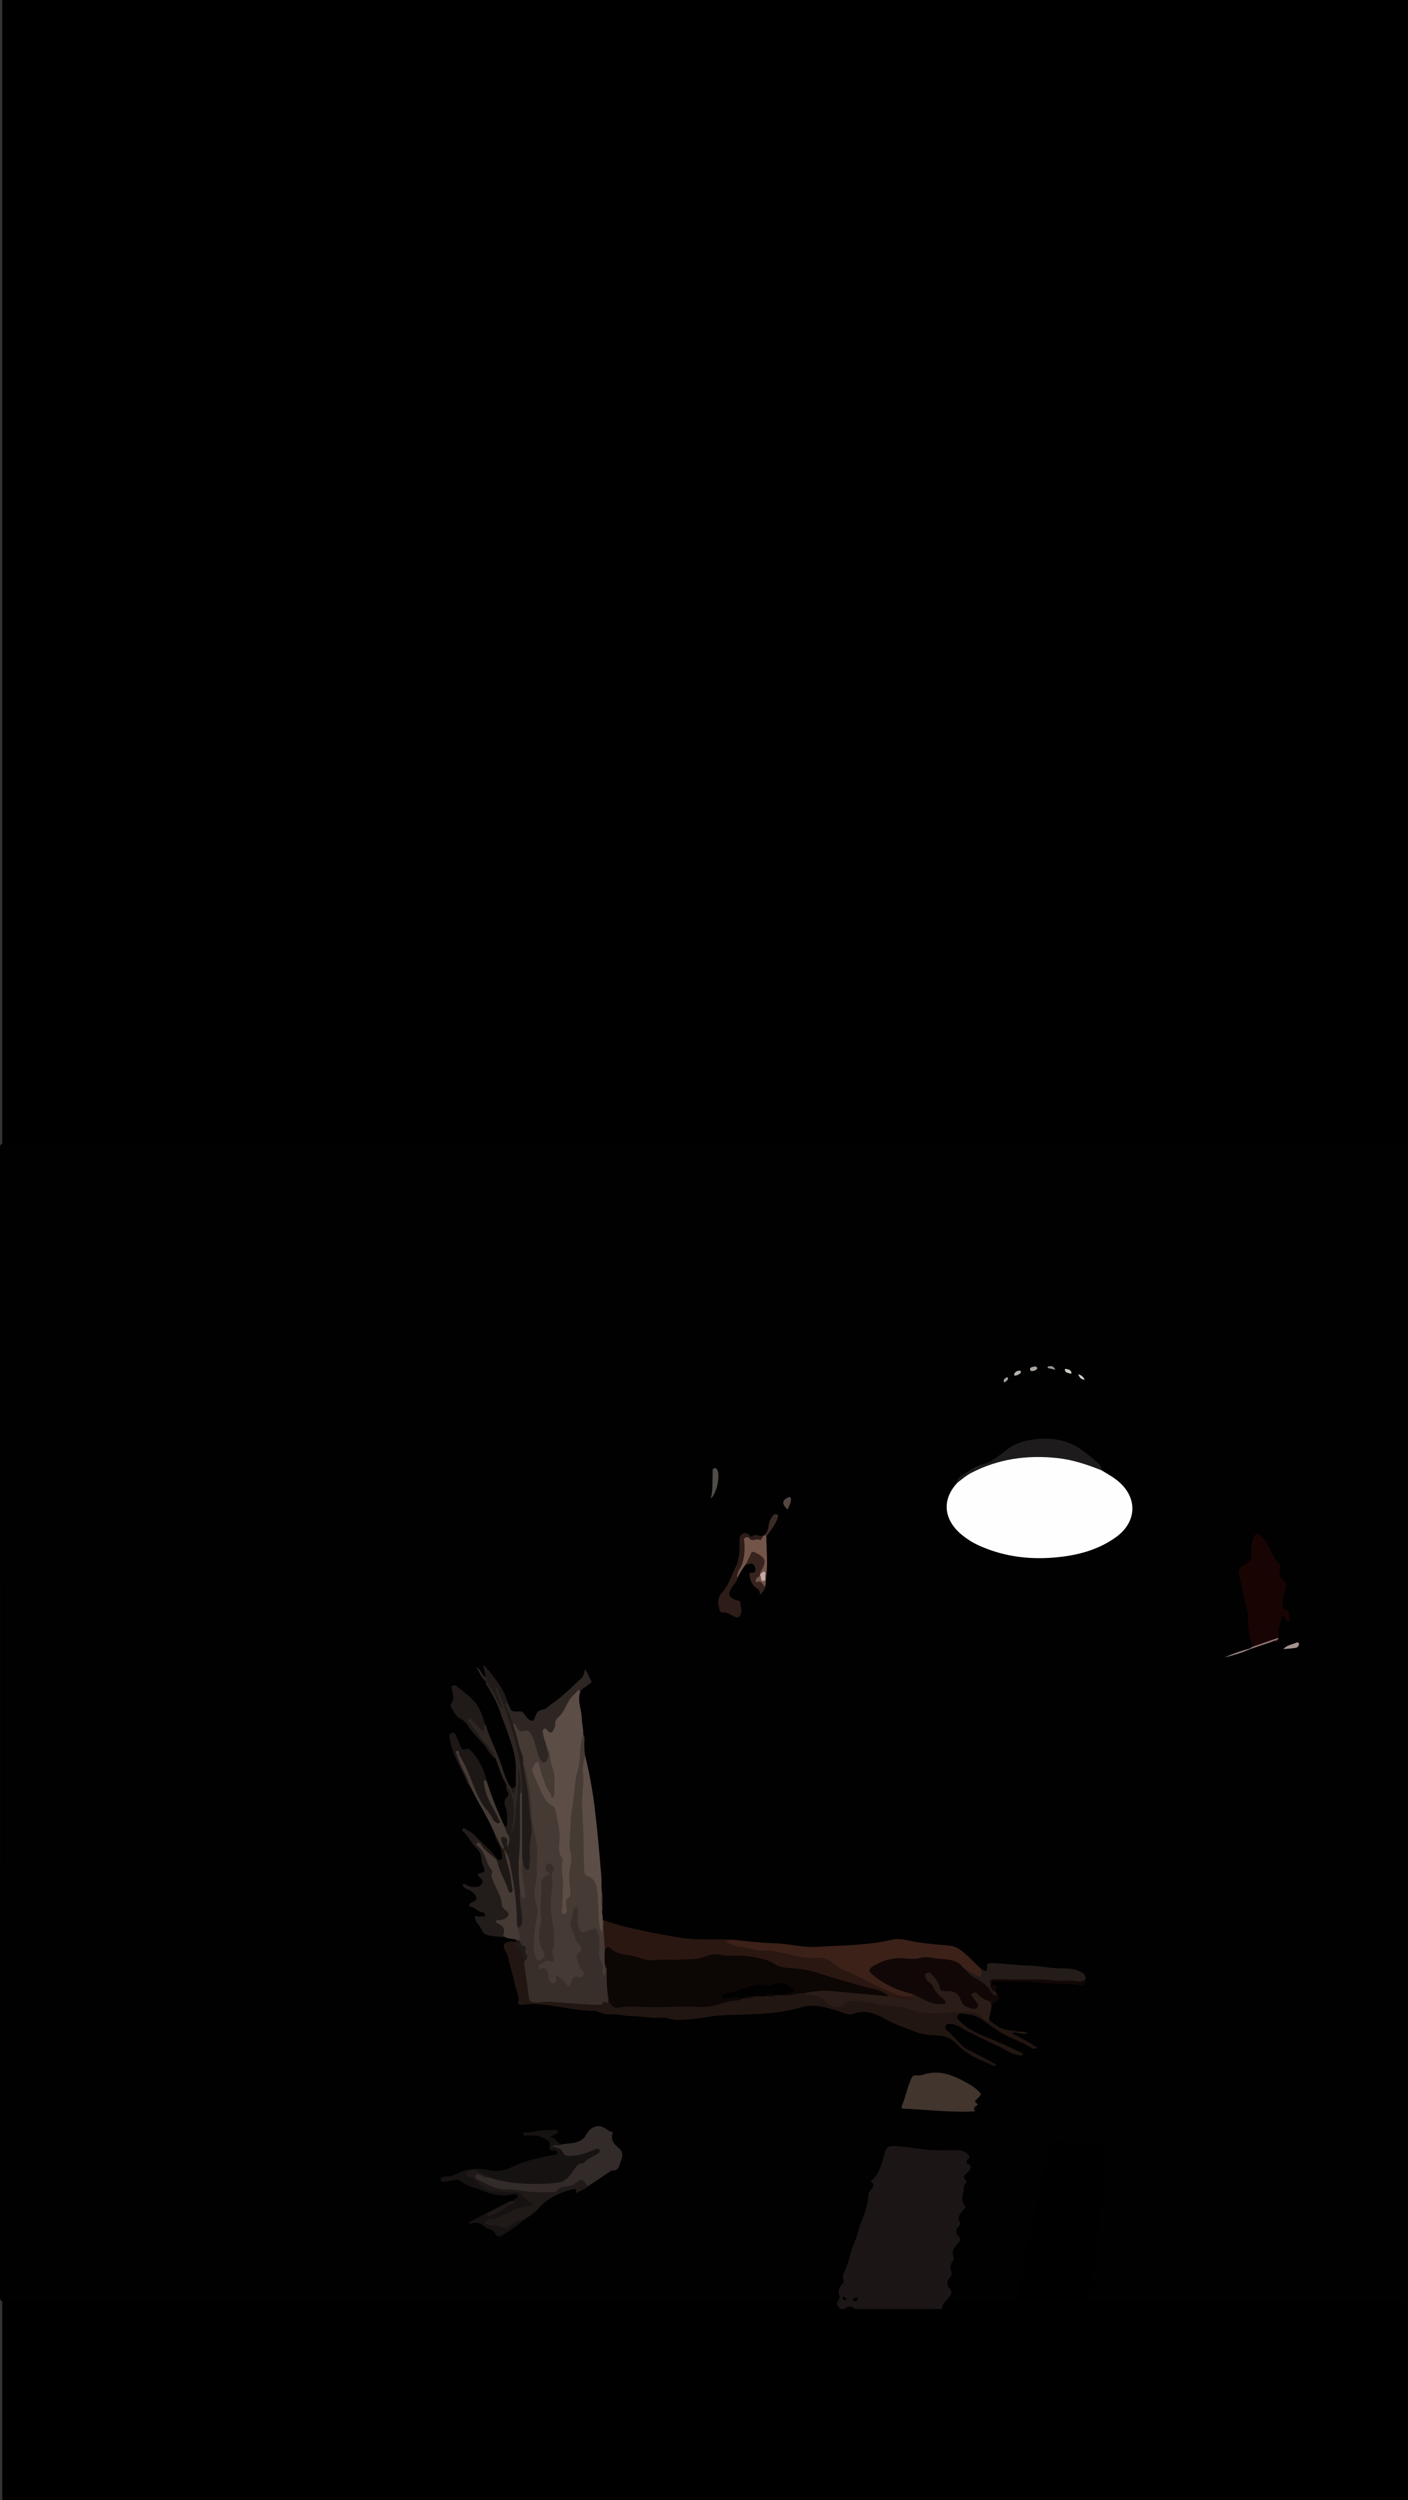 <svg xmlns="http://www.w3.org/2000/svg" viewBox="0 0 1244 2208"><rect x="0" y="0" width="1244" height="2208" fill="#333333" stroke="none"/><defs><style>.cls-1{fill:#010101;}.cls-2{fill:#1b1615;}.cls-3{fill:#fefefe;}.cls-4{fill:#453a34;}.cls-5{fill:#221612;}.cls-6{fill:#2a1711;}.cls-7{fill:#3c2119;}.cls-8{fill:#5d4d47;}.cls-9{fill:#110706;}.cls-10{fill:#190404;}.cls-11{fill:#161211;}.cls-12{fill:#332b29;}.cls-13{fill:#41352e;}.cls-14{fill:#2a1d17;}.cls-15{fill:#221c1a;}.cls-16{fill:#1d1b1c;}.cls-17{fill:#2e2622;}.cls-18{fill:#231c19;}.cls-19{fill:#1f1918;}.cls-20{fill:#201a18;}.cls-21{fill:#1d1716;}.cls-22{fill:#2d1c18;}.cls-23{fill:#735449;}.cls-24{fill:#37231e;}.cls-25{fill:#1e1815;}.cls-26{fill:#504d49;}.cls-27{fill:#3b2b27;}.cls-28{fill:#544741;}.cls-29{fill:#a6928f;}.cls-30{fill:#8c7270;}.cls-31{fill:#947c7b;}.cls-32{fill:#aba59d;}.cls-33{fill:#b8b4ad;}.cls-34{fill:#d0ccc2;}.cls-35{fill:#9d9390;}.cls-36{fill:#d4d2cc;}.cls-37{fill:#a69f9b;}.cls-38{fill:#0c0604;}.cls-39{fill:#392f2a;}.cls-40{fill:#c5aba3;}</style></defs><g id="Layer_2" data-name="Layer 2"><rect x="2" width="1242" height="2208"/></g><g id="Layer_1" data-name="Layer 1"><path class="cls-1" d="M898.53,2032.23q-448.77,0-897.53.08c-2.43,0-3-.79-3-4.34q.06-506.68,0-1013.38c0-3.54.54-4.34,3-4.34q618.53.13,1237.06,0c2.42,0,3,.79,3,4.34q-.09,506.7,0,1013.38c0,3.54-.54,4.34-3,4.34q-139-.15-278-.08c-1-1.9-.31-3.6.37-5.2a39.09,39.09,0,0,1,2.72-5.28,7.35,7.35,0,0,0,.36-8,9.77,9.77,0,0,1,0-8.83,13.16,13.16,0,0,0,1-7.58,11.25,11.25,0,0,1,.41-5.54,17.54,17.54,0,0,0,.87-8.21c-.36-3.39.92-6.11,2.3-8.51,1.47-2.59,2.16-5,.51-8-.47-.85-1-2.24-.65-3,2.45-5.92.08-13.83,3.81-19.19a4.83,4.83,0,0,0,.18-5.79,6.56,6.56,0,0,1-.79-5.28c.74-2.55.59-5.16.82-7.75.32-3.6,1.66-7,.72-10.82a2.39,2.39,0,0,1,.54-1.66c2.26-3.14,3.92-6.38,1.29-10.79-.24-.41,0-1.21,0-1.83.58-5-.54-7.1-4.08-7.36a78.81,78.81,0,0,0-9.72,0c-8.55.4-16.94-2-25.39-3.32-.53-.09-1.06-.28-1.6-.36-5.91-.89-6.47-.22-8.15,8.07-1.42,7.07-2.77,14.25-6.26,20-.14.22-.4.53-.37.74.83,5.27-2.12,9-2.59,13.63-1.47,14.63-5.67,28-8.78,41.82-1.3,5.83-2.75,11.6-3.77,17.57a36.71,36.71,0,0,1-1.29,5.82c-2.07,5.94-.89,13.34-4,18.84C899.38,2021.58,896.93,2026.88,898.53,2032.23Z" transform="translate(2)"/><path class="cls-2" d="M740.38,2039.23c-2.66-2.77-4-5.68-1-9,1-1,.25-2.18,0-3.14-1.09-3.88.06-7.08,2.72-9.87,1-1.07,1.89-2,1.22-3.68-1.39-3.56.41-6.43,1.77-9.68,2.35-5.6,3.62-11.65,5.54-17.44,1.81-5.48,4.44-10.81,5.83-16.26,2.61-10.22,8.32-19.59,8.52-30.43a9.26,9.26,0,0,1,2-5.17c1.57-2.3,4.42-4.54.94-7.57-.61-.52-.35-1,.25-1.48,7.75-6.5,9.08-16.08,11.75-25,1.2-3.94,2.84-5.31,6.84-5.23,9.9.2,19.61,2.12,29.4,3.15,9.61,1,19.17.32,28.74.69a11.25,11.25,0,0,1,7.26,2.59c2.52,2,3.46,3.27.76,5.68a2.08,2.08,0,0,0-.48,2.91,2.12,2.12,0,0,0,.85.69c4.32,2.45,2,4.81,0,7.17s-6,4-1.79,7.77c.81.73,0,1.89-.56,2.55-2.12,2.25-1.19,5.11-1.75,7.42-1.19,4.83-2.29,8.67,1.72,12.59.75.74-.88,2.13-1.67,3.1-2.58,3.23-6.15,6.13-3.1,11.07.8,1.28-.25,2.69-1.31,3.78-2.7,2.72-2.84,5.51-.06,8.24,2.36,2.35,1.62,4.24-.37,6.47-3,3.4-6.15,6.92-3.88,12.17a3.76,3.76,0,0,1-.46,3.13,9.45,9.45,0,0,0-1.47,9.75c.83,2.2-.51,4-1.74,5.59-2.37,3.15-2.84,6.12.18,9.26,2.61,2.73,1.43,5.23-.68,7.9-2.47,3.11-6.09,5.68-6.1,10.26H753.68a10.79,10.79,0,0,0-9.47,0Z" transform="translate(2)"/><path class="cls-1" d="M744.16,2039.23q4.74-4.44,9.47,0Z" transform="translate(2)"/><path class="cls-3" d="M971.17,1298.46c4.93,3,10,5.74,14.51,9.46,17.79,14.68,16.91,36.34-1.89,49.75-13.54,9.66-28.84,14.54-45,16.8-26.24,3.66-51.82,1.36-76.21-9.72a69,69,0,0,1-15.14-9.59c-12.72-10.46-19.72-27.88-3.9-45.34,3.17-5.94,9-8.79,14.57-11.46a130.25,130.25,0,0,1,51.73-12.78,136.58,136.58,0,0,1,53.15,8.52C965.89,1295.16,969.1,1295.76,971.17,1298.46Z" transform="translate(2)"/><path class="cls-4" d="M530.38,1695.61a4,4,0,0,1,.78.19,6.93,6.93,0,0,1,1.46,4.41c-.28,7.24,1.52,14.4.94,21.66.18,5-.31,10,.74,14.88a24.66,24.66,0,0,1-.13,6.13c-.2,1.08-.55,2.24-1.89,2.33s-1.9-.94-2.42-1.94a1.88,1.88,0,0,1-.32-.89c.35-8.63-5.47-16.52-3-25.42.42-1.51-.07-3.14-.27-4.74-1-7.42-2.11-8.12-8.94-5.38-4.5,1.82-7.69.08-9.22-4.95-1.46-4.73-.36-9.72-1.12-14.68a21.81,21.81,0,0,0-1.2,18.57,47.89,47.89,0,0,0,6.08,12.13c1.16,1.58,1.85,3.79.32,5.26-4.4,4.35-2.28,8.63-.34,13a26.91,26.91,0,0,0,1.26,2.52c3.08,5.45,1.9,7.87-4.53,8.6-2.91.34-3.84,2.27-4.89,4.45-1.83,3.79-3.29,4-6.31,1-.79-.77-1.39-1.74-2.21-2.47-1.77-1.55-3.26-4.28-5.29.2-1.34,3-5.82,2-7.48-1.37-.76-1.58-.79-3.37-1.24-5-.64-2.44-1.55-4.52-4.67-4.3a3,3,0,0,1-3.34-2.55s0-.08,0-.12a3.34,3.34,0,0,1,2.27-4.14h0c2.66-.81,4.73-3.22,7.93-2.61,1.89.38,2.73-.82,2.26-2.5-1.12-4,.46-7.77.64-11.64a91.49,91.49,0,0,0-1.58-21.15,70.87,70.87,0,0,1-.84-18.34c.5-6.73,1.57-13.43.87-20.22-.18-1.79.86-3.35,1.1-5a3.23,3.23,0,0,0-1.43-3.29,1.22,1.22,0,0,0-1.7.1,2.37,2.37,0,0,0,.06,3.36l.07.06c2.44,2.73,1.89,4.63-1.3,6.23-2.83,1.43-3.92,4.07-3.72,7.1.56,8.65-1.68,17.23-.19,25.93.66,3.84-.14,7.75-1.11,11.66a28.09,28.09,0,0,0,1.82,18c.67,1.6,1.78,3,1.73,4.84-.1,3.08-1.17,5.68-4.37,6.55s-4.59-1.59-5.6-4c-2.6-6.2-1.89-12.7-1.26-19.13.62-6,1.33-11.89,2.24-17.82a21.39,21.39,0,0,0-.95-11.18c-1.36-3.49-1.12-7-.69-10.68,1.67-14.55,4.09-29.34.82-43.73-3.52-15.44-3-31.23-6-46.68-1.31-6.75-2.06-13.57-4.49-20.06-1.89-11.65-6-22.71-9-34.07.1-1.42.12-3,1.84-3.41,1.51-.31,2.07,1.13,2.71,2.19,1.57,2.6,3.6,4.45,6.87,3.88,3.63-.63,5.56,1.24,6.94,4.24a93.8,93.8,0,0,1,4.81,14.2,26.76,26.76,0,0,0,2.25,6.18c.62,1.09,1.3,2.41,2.74,2.18,1.68-.25,1.9-1.89,2.21-3.25.38-1.76-.38-3.4-.63-5.09-.21-1.38-.52-2.84,1.13-3.7,2.74,1.5,3,4.36,3.45,6.9,1.6,9.09,4.9,17.86,4.73,27.31-.06,3,0,6-.86,8.85-.43,1.4-1.12,2.72-2.79,2.83s-1.89-1.36-2.57-2.39c-4.65-7.25-7.2-15.35-9.73-23.47-.34-1.11,0-3.48-2.12-2.84a3,3,0,0,0-1.53,3.91.31.31,0,0,0,.06.13c2.09,4.91,2.41,10.49,5.76,14.91,1.64,2.16,2.5,4.73,3.51,7.2.8,1.89,1.63,4,3.45,5,7.43,3.78,8.15,11.09,9.4,18,1.39,7.75,2.35,15.57.95,23.45a3.05,3.05,0,0,0,0,1.41c5,16.9,3.54,34.07,2.56,51.29a3.75,3.75,0,0,0,.64,2.62c1.07-1.32.72-2.7.57-4-.33-3.1.06-6,2.09-8.52a7.26,7.26,0,0,0,1.25-5.83,70,70,0,0,1,.59-23.23,14.71,14.71,0,0,0,.42-5.16c-2.9-18.13-.21-36,2.22-53.94,1.29-9.46,1.71-19.13,5-28.31,1.16-3.26.7-6.91.41-10.33-.5-6,2.16-10.89,4.38-16,1.54,2.42.75,5.12.77,7.68a65,65,0,0,0,.9,11.49c-.73,13-.49,26-1.31,39-.57,9,1.43,18,1.16,26.89-.3,10.56,1.23,21,.68,31.59-.19,3.57.68,6.19,4.16,8.16,6.62,3.79,7.47,10.84,7.87,17.32.52,8.63.79,17.29,1.37,25.45C529.08,1698.4,528.93,1696.73,530.38,1695.61Z" transform="translate(2)"/><path class="cls-5" d="M895.58,1795.07c-1,.21-2.19-.38-3.24.78,7.27,4.22,15.15,7.38,22.22,12.75-2.22,1-3.66.89-4.89.12-8.52-5.32-18.2-8.45-26.93-13.48-6.51-3.79-12.3-8.46-18.45-12.56-4.77-3.17-10.88-3.65-16.6-4.42a3.93,3.93,0,0,0-3.86,2.32c-.72,1.64.61,2.59,1.57,3.62,7,7.57,16.23,11.8,25.55,15.4,9.92,3.79,19.32,8.74,29,12.93.8.35,2,.64,1.72,1.89s-1.36.82-2.32.76c-7.38-.54-13-5.35-19.41-8.13-9.57-4.16-18.71-9.33-28.23-13.64-3.16-1.43-5.57-4.11-9-4.85-1-.19-1.78-1-2.66-.88-2.24,0-5.29-1.3-6.45,1.34s1.16,4.47,3.2,6.11c5.84,4.74,9.59,11.67,16.6,15.15,6.31,3.12,12.54,6.4,18.77,9.68,2,1.07,3.93,2.34,6.07,3.64-1.7,1.33-2.84.71-4,.18-8.6-4.15-17.74-7.39-25.24-13.43-3.61-2.89-6.46-6.69-10.49-9.25-5.5-3.5-11.75-3.48-17.73-3.86a47.15,47.15,0,0,1-14.65-3.08c-8.95-3.57-18-6.45-26.64-11.36-7.72-4.41-17.21-8.22-27.45-4.27-4.48,1.73-9.46-1.34-14-2.67-10.41-3-20.46-6.41-31.84-3.15-16.15,4.62-32.9,6-49.73,6.42-11.12.28-22.4.23-33.28,2.15a186.08,186.08,0,0,1-26.54,2.61c-4.85.15-9.19-2.41-13.94-2-9.26.88-18.35-1.45-27.44-1.42-6.47,0-12.55-2.33-19-1.53-5.07.64-9.31-3-14.55-3.09-16.95-.43-33.48-5-50.38-6-4.1-.22-8.41.6-12.64.65-2.36,0-3.37-.43-2.71-3.31,1-4.45-1.66-8.44-2.59-12.66-1.63-7.46-3.67-14.84-5.58-22.24-.74-2.88-1.31-5.81-2.84-8.43-3.69-6.15-2.13-8.74,5.23-9.32,1-.08,4,2.17,3.35-1.69,1.19-1.06,2.21-.43,3.22.32a3.25,3.25,0,0,1,1.09,2.5c-2.27,1.73-3.29,3.17-.44,5.67,3.25,2.9,3.89,7.34,4.94,11.43,1.4,9.52,2.4,19.07,3.85,28.58.71,4.73,2,5.88,6.84,5.77,3.91-.1,7.78-.53,11.74-.44,12.78.29,25.43,2.1,38.19,2.49,3.78.12,6.62-1.74,9.79-2.88,1.74-.62.64-3.34,2.17-4.47,2.23.22,2,2.09,2.3,3.53,1,4.28,2.84,6.12,7.1,5.84,17.74-1.2,35.54.87,53.23-.48,9.89-.76,19.87,1.77,29.56-1,8.51-2.34,17.11-4,25.76-5.54a7.21,7.21,0,0,1,1.52-.46,42.68,42.68,0,0,0,10.62-1.89,44.67,44.67,0,0,1,8.57-.37A21.2,21.2,0,0,0,684,1761a32.49,32.49,0,0,1,6.31-.4c4.27.53,8.33-.68,12.47-1.33a12.7,12.7,0,0,1,5.1-.1c1.67.42,3.14,1.51,5,1.4,6.8-.4,12,2.69,16.87,7.09,5.12,4.64,8.39,4.92,13.92.84,5.67-4.23,11.83-2.84,17.73-1.9q17,2.76,34.07,5.08c6.62.94,13,3.18,19.75,4.11,8.11,1.12,15.9.08,23.89-.37,10.06-.56,20.82-2.16,29.14,6.37a8.76,8.76,0,0,0,3.79,1.89c5.43,5.42,11.73,9.08,19.58,9.47a8.8,8.8,0,0,1,4.06.94c.3.2.41.39.3.59S895.64,1795.07,895.58,1795.07Z" transform="translate(2)"/><path class="cls-6" d="M532.25,1722.28c.1-8.84-1.58-17.62-1.09-26.49,21.41,7.24,43.53,11.29,65.75,15.14,15.28,2.67,30.63,1.44,46,1.89-.48,2.14,1,2.68,2.57,3.23a81.06,81.06,0,0,0,22.51,4.73,152.19,152.19,0,0,1,35.24,6c4.63,1.4,9.41.94,14.08.7,8.26-.49,15,2.61,21.18,7.62a24.53,24.53,0,0,0,6.84,4.14c9.9,3.73,19.14,8.82,28.6,13.5,9,4.46,18.19,8.51,28.39,9.46,1.72,1.1,5.08,1.13,4.42,3.91-.61,2.51-3.69,2.16-5.68,1.77-6.24-1.2-12.8-1-18.64-4-6.13-4.92-13.77-6-21-8-8.22-2.23-16.39-4.56-24.5-7.08-15.2-4.73-30.29-9.61-46.43-10.17a11.06,11.06,0,0,1-5.89-1.47c-10.71-7.12-22.91-8.74-35.25-8.75-8,0-16-1.89-24-.24a11.46,11.46,0,0,0-2.84.46c-8.89,4.28-18.48,2.9-27.82,3.37-6.92.35-13.88-.45-20.77.75a2.81,2.81,0,0,1-1.41,0c-11.17-3.72-23.38-3.85-33.9-9.67C536.38,1722,534.4,1722.28,532.25,1722.28Z" transform="translate(2)"/><path class="cls-7" d="M801.89,1763c-7.5,1.41-13.88-2.54-20.17-5.16-13.05-5.43-25.25-12.82-38.45-18.08-5.54-2.2-9.25-7.57-15.15-9.46-1.62-.52-3.09-1.62-4.92-1.4-13.25,1.61-25.77-2.42-38.43-5.2a37.05,37.05,0,0,0-9.26-1.09c-8.52.43-16.44-2.44-24.68-3.35-3.78-.42-7.35-2.55-11-3.9.1-2.07,2.49-1.16,3.06-2.51,13.25,1.19,26.5,3,39.75,3.38,12.59.35,24.88,3.91,37.47,3.12,21.87-1.37,43.89-1.15,65.44-6.23,7.35-1.73,14.69.62,21.89,1.9,9.59,1.66,19.29,2.28,28.92,3.18,6.18.57,10.24,3.64,14.32,7.2,5.06,4.41,9.74,9.25,14.59,13.91,1.38,2.22,1.74,4.52-.32,6.41-1.9,1.74-3.79.2-5.63-.56-3.07-1.26-5.68-3.27-8.61-4.8-7.23-7.66-16.88-8.76-26.55-9.67a63.55,63.55,0,0,0-12.18-.12c-6.3.61-12.53.15-18.8,0-7.74-.18-14.85,2.52-21.55,6-4.33,2.27-4.4,4.44-.64,7.51,7.9,6.43,17,10.74,26.61,13.82,2.66.84,5.6,1,7.49,3.52C805,1763.92,803.54,1763.7,801.89,1763Z" transform="translate(2)"/><path class="cls-8" d="M513.37,1531.9c-4.18,10.47-1.9,21.92-5.19,32.68-2.31,7.52-2.42,15.72-3.45,23.66-1,7.12-2.37,14.2-2.52,21.39-.2,9.29-2.29,18.65.26,28a16.92,16.92,0,0,1-.07,7.94,62.18,62.18,0,0,0-.68,23.27c.43,2.67.94,5.67-2.14,7.63-1.18.76-1.5,2.34-1.49,3.84a27.88,27.88,0,0,0,.57,4.64c.41,2.16,0,5.32-2.18,5.48-2.33.19-2.45-2.91-2.11-4.86,1.09-6.4.43-12.88,1-19.27.69-7.84-2.29-15.6-.2-23.41a1.74,1.74,0,0,0-.22-1.37c-4.33-5.36-2.73-11.55-2.54-17.57.26-9-2.27-17.52-3.88-26.2-.35-1.9-2-2.75-3.49-3.6-3.72-2.08-5.68-5.37-7.57-9.16-3.49-6.81-6.21-13.89-9.16-20.9-.8-1.89,2.45-7.88,4.36-7.86,1.17,0,1.56,1,1.7,1.89.94,6.38,3.69,12.2,5.49,18.3,1.13,3.88,4.94,6.16,5.32,10.41.12,1.29,1.64.73,2-.17a9.34,9.34,0,0,0,.69-3.66c-.1-7.86,1.1-15.82-2.27-23.44-1.11-2.5-1.26-5.46-1.63-8.23a20.7,20.7,0,0,0-2.91-8.81c-3.64-3.94-4.39-8.9-4.42-13.9,0-2.69,2.53-3.64,5.21-1.78,3.2,2.22,4.69.44,4.9-2.12.44-5.12,3.79-8.38,6.34-12.31,3-4.53,5.57-9.38,8.51-14a18,18,0,0,1,6-5.88c1.63-1,3.48-1.3,3,1.78-2.58,7.57,1,14.82,1.35,22.24C512.12,1521.66,513.42,1526.71,513.37,1531.9Z" transform="translate(2)"/><path class="cls-9" d="M804.65,1761.08c-13.09-3.07-25.18-8.29-35.57-17-3.78-3.15-4-5,.17-7.57,7.89-4.88,16.39-7.57,26-7.14,5.17.27,10.49,1.21,15.77-.27,3.73-1,8-.53,11.45.1,9.16,1.69,19.88-.4,26.67,8.64a7.63,7.63,0,0,0,1.89,1.36c4.74,5,11.36,7.19,16.59,11.56,2.77,2.34,5.67,4.47,7.3,7.86.95,1.9,2.93,2.27,4.48,3.28,2.3,2.08,2.17,3.71-.7,5.2a46.39,46.39,0,0,0-4.91,3.43c-5.08-2.84-10-6.08-15.59-9.69.28,3.63,2.2,5.15,3.54,7,1.2,1.64,1.89,3.31.68,5.2a4.82,4.82,0,0,1-4.9,2.15c-5.61-.64-9.86-3.38-12.08-8.59-1.76-4.16-4.11-6.62-9.06-6.48-5.29.17-9.34-1.79-10.61-7.77-.62-2.92-3-5.14-5.14-7.22-.95-.87-2-1.89-3.22-.63-.95.94-.34,2.31.45,3,5.32,4.54,7.44,11.64,12.89,16.08a12.25,12.25,0,0,1,2.58,2.75c.78,1.2,1.63,2.53.77,3.93s-2.24.68-3.45.8c-9.22,1-16.61-3.78-24.28-7.71C805.54,1762.83,805.3,1761.78,804.65,1761.08Z" transform="translate(2)"/><path class="cls-10" d="M1104.63,1454.3c-2.33-8.13-4.09-16.25-3.92-24.87.14-7.2-2.84-14.07-4.1-21.14-1.07-5.85-2.63-11.59-3.85-17.41-.94-4.4,1.49-7.4,5.06-9.05,4.55-2.1,6.23-5.29,5.92-10.1-.33-5.2-.1-10.37,2.54-15.15,1.57-2.83,2.57-2.7,5.23-.49,4.92,4.13,7.14,9.89,10.08,15.06,1.74,3.06,2.69,6.25,5.62,8.74a6.48,6.48,0,0,1,1.66,7c-1.51,3.62.25,6.2,2.53,8.38,3.16,3,3.67,6,1.76,10a25.94,25.94,0,0,0-2,11.93c0,1.62.36,3.42,2,3.92,4,1.17,3.62,4.73,4.45,7.57.33,1.14.4,2.79-1.1,3.24s-2.21-.59-2.69-2c-.39-1.09-.6-2.83-2.26-2.47-1.46.32-1.11,2-1.49,3.15-1.81,5.48-3.25,10.77-2.12,16.83.71,3.79-2.53,3.93-5.39,2.16-.25-.76.12-1.13.81-1.29-.33-.2-.57.09-.83.19-4.8,1.89-9.54,3.79-14.48,5.29C1107,1454.21,1105.91,1455.16,1104.63,1454.3Z" transform="translate(2)"/><path class="cls-11" d="M451.74,1943.63c.45-2.1,5-2.11,3.2-4.82-1.34-2-4.28-.55-6.63-.22-9.46,1.37-18.38-1.41-26.93-5-5.5-2.33-11.56-3.12-16.47-7.35-2.69-2.32-7.23-.51-10.91,0-2.4.3-6.12,1.76-6.62-1s3.61-3.26,5.87-3.21c5,.11,8.89-2.93,13.25-4.43a38.08,38.08,0,0,1,22.16-1.23,29.65,29.65,0,0,0,20.22-1.89c12.31-6.1,25.33-9,38.61-11.44,1.37-.25,3.1,0,2.92-2.11s-2-1.71-3.28-1.7c-3.29,0-4.2-.94-3.55-4.61.87-4.94-4.17-5.57-7.22-7.1-4-2-8.51-1.64-13-1.59-1.27,0-3.33.51-3.24-1.55.07-1.55,1.9-1.19,3.16-1.24,7.81-.38,15.48-2.65,23.38-1.9,1.46.15,3.7-.94,4.19,1s-2,2-3.17,2.84c-.77.52-1.61,1-3.91,2.28,5.76.36,6.53,6.3,11.51,6.26-.95,3.21-3.43,1.77-5.23,2a10.91,10.91,0,0,1,6.24,4.25c1,1.52,2.34,2.84,4.2,2.68,5.24-.55,10.74.26,15.57-2.73,2.45-1.52,5.27-2.06,8-2.84,1.8-.5,3.58-.2,4.47,1.63s-.31,3.22-1.58,4.06c-4.82,3.21-9.54,6.63-14.73,9.19-2,1-4.1,1.9-5.17,3.92-5.47,10.08-14.19,14.2-25.28,14-10.71-.14-21.46,1.07-32.08-.84a121.41,121.41,0,0,1-19.67-5c-3.24-2-6.87-3.12-10.23-4.86a6.54,6.54,0,0,0-7.95,1c6.89,4,11.91,10.41,19.35,13,4.73,1.66,9.93,1.25,14.93,1.75a52.27,52.27,0,0,0,7.08.06c3.63-.13,6.08,1.4,7.12,4.9.87,2.94,2.59,4.47,5.81,4.4,1.48,0,3.54.11,3.55,2.19a3.21,3.21,0,0,1-3.24,3c-9.68.86-18,5.68-26.49,9.46-3.42,1.52-7.32,1.52-10.77,3.4,5.33,3.78,16.29,4.08,21.17.84,3-2,6-4.16,9.91-2.35-5.68,5.74-12.63,9.7-19.45,13.83-1.62,1-3.28,1.27-4.66-1.14a10.84,10.84,0,0,0-7.46-5.36,3.62,3.62,0,0,1-1.7-.8c-4-3.78-8.52-6-14.47-2.84l-.06-1.89,14.67-7.57c4.4,1.48,8.07-.74,11.43-2.84C443,1949.41,447.5,1946.74,451.74,1943.63Z" transform="translate(2)"/><path class="cls-12" d="M430,1922.84c16.44,5.68,33.44,6.39,50.59,5.63a80.15,80.15,0,0,0,11.67-1.1c5.84-1.15,9.15-5.88,12.3-10.31,2.21-3.14,3.89-6.42,8.3-6.62a1.85,1.85,0,0,0,1.28-.49c2.83-4,7.82-4.94,11.51-7.72,1.09-.81,3.23-1.69,2.06-3.59-.95-1.56-2.63-1.05-4.22-.34-7,3.13-14.19,5.67-22.12,5.67-2.92,0-5-.5-6.25-3.68-1.39-3.56-5.56-3.39-9.4-4.85,3.62-1.94,7.05.23,9.62-1.89,3.57-.42,7.22-.52,10.69-1.35,3.93-.94,7.36-2.52,9.65-6.68,2.59-4.73,7.08-8.61,12.89-7.66,3.67.59,6.53,4.41,10.66,4.93a2.52,2.52,0,0,1,0,1.28c-1.84,5.87,1.37,9.65,5.46,12.92,3.79,3,3.63,7.41,2.15,10.74-1.59,3.59-1.57,9.66-8.25,9.11-.72-.06-1.54.9-2.3,1.41L518,1930.48c-2,1.12-2.84-.6-3.79-1.73-1.8-2.15-3.79-2.21-5.73-.5-3.25,2.84-7.11,3.94-11.24,4.44a5.18,5.18,0,0,0-2.71.73c-7.46,6.06-16.24,4.1-24.53,3.62-10.16-.59-20.27-2-30.42-2.84-7.78-.64-14.19-4.84-20.55-8.89-1.5-.94-2.55-2.6-1.47-4.46s2.71-1.72,4.52-.95A72.84,72.84,0,0,0,430,1922.84Z" transform="translate(2)"/><path class="cls-13" d="M859.62,1864.63c-21.07,1.1-41.81-1.4-62.61-2.36-1.53-.08-3.19-.21-2.27-2.35,3.38-7.94,4.86-16.53,8.51-24.4.85-1.81,1.61-2.83,3.71-2.67a18.13,18.13,0,0,0,7-.75c15.28-4.8,28.07,1.45,40.8,8.79a37.33,37.33,0,0,1,9.14,7.31c1.69,1.89-.95,3.67-2,4.89-1.46,1.65-4.16,2.34-.65,4.62,1.28.83-.11,1.71-.72,2.08C858.29,1861.14,858.14,1862.81,859.62,1864.63Z" transform="translate(2)"/><path class="cls-14" d="M804.65,1761.08c9.18,4.37,17.75,10.8,29,8.24-.5-3.79-4.49-5.3-6.74-8.14-1.76-2.22-4-4.18-4.73-6.94-.94-3.52-5.37-3.78-6.17-7.3-.33-1.51-1.62-3.06.17-4.21s3.32-.94,5,.86c3.2,3.53,6.21,7.1,7.2,11.91a3,3,0,0,0,3.26,2.69,25.35,25.35,0,0,0,3.24.39c6.91-.68,10.26,3,12.59,9.06,1.74,4.5,6.33,5.78,10.79,6.54a3.54,3.54,0,0,0,3.58-1.82c1-1.49.21-2.6-.78-3.79a40.64,40.64,0,0,1-3.72-4.84c-.58-.94-2-2.83-.74-3s3.1-2.14,4.67-.37a22,22,0,0,0,10.33,6.81,3.48,3.48,0,0,1,2.27,3.41c.61,4.59-2,8.69-1.89,13.2-1.89,1.83-3.62,1-4.79-.63-3.43-4.91-8.23-5.68-13.84-6.17-7.67-.69-15,.19-22.6.88a69.32,69.32,0,0,1-30.77-4c-4.89-1.83-10.18-1.72-15.27-2.21-7.35-.69-14.45-2.66-21.77-3.47-4.89-.53-9.78-2.21-14.82-.59a9.09,9.09,0,0,0-3.24,1.74c-5.56,4.6-10.94,4.54-16.15-.64-4.46-4.44-9.35-7.32-15.86-6.72a5.21,5.21,0,0,1-4.61-1.84c1.52-2,3.79-2,6-2.39,13.1-2.24,26.06,0,39.05,1.31,6.27.6,12.55,1.12,18.83,1.4,3.86.18,7.51.64,10.92,2.51a57.49,57.49,0,0,0,23.25,2.84l-4.34-2.84C803.16,1762.92,804.57,1763,804.65,1761.08Z" transform="translate(2)"/><path class="cls-15" d="M444.17,1710.81c-3.43-.3-6.86-.5-10.27-.94-4.31-.53-8.75-.68-10.59-6-1.42-4.09-6.62-6.5-5.48-12.25a8.37,8.37,0,0,0,5.75.73c1.07-.26,2.68.75,3-.94.33-1.52-1.5-2.34-2.38-2.47-3.79-.55-6-3.92-9.57-4.74-1.4-.33-3.78-1.64-.86-3.46,2.12-1.31,5.68-2.4,5.14-4.8-.72-3.25-3.9-5.59-7.1-7.05-2.27-1-4.66-1.69-5.25-4.63,2.1-1.12,3.49.35,4.88,1.12,2.52,1.4,5.18,1.11,7.83,1.08,2.36,0,3.78-1.66,4.65-3.5s-.28-3.29-1.61-4.53c-2.16-2-4-3.78.94-4.46,2.79-.39,3.56-2.39,2.14-4.9a18.29,18.29,0,0,1-2.27-8.52c-.22-5.74-5.17-8.76-8.14-12.87-2.36-3.29-4.11-7.08-7.46-9.64-.88-.68-1.67-1.75-.94-2.83s2-.57,2.94,0c3.51,2.32,7.33,4.26,9.92,7.75.61,1.89,3.36,2.47,2.84,5-1.36.89-1.37,1.85-.34,3.09,1.61,2,3,4,4.57,6,1.36,1.79,2.53,3.62,2.41,6a2.3,2.3,0,0,0,.17,1.39c6.08,8.26,4.79,19.31,10.54,27.73a17.46,17.46,0,0,1,2.52,8.06,8.41,8.41,0,0,0,3.15,6c3.9,3.26,3.32,6.94-1.1,9.36-1.69.94-3.62,1-6,2C444.61,1700.36,444.79,1705.43,444.17,1710.81Z" transform="translate(2)"/><path class="cls-16" d="M971.17,1298.46c-12.52-5-25.35-9.28-38.8-10.75-26.61-2.93-52.25.6-76.29,13.09-4.63,2.4-8.52,5.85-12.58,9-.24-4,3-5.76,5.59-7.57,5.3-3.66,10.7-7.45,17-9,8.93-2.19,15.36-8.52,22.33-13.58,7.43-5.39,15.48-7.58,23.92-8.57,15.27-1.89,29.81.75,42.51,10.14,4.53,3.35,8.83,7,13.14,10.66C970,1293.59,971.43,1295.66,971.17,1298.46Z" transform="translate(2)"/><path class="cls-8" d="M530.38,1695.61v10H529c-2.23-6.15-1.89-12.76-2.32-19.12-.49-7.32,0-14.75-2.13-21.89a10.73,10.73,0,0,0-7-7.57c-2.57-.79-3.32-2.24-3.36-4.82-.09-7.53-.56-15.1-.56-22.56,0-11.43-.88-22.77-1.33-34.15-.39-10.08,1.89-20.09.85-30.1a32.73,32.73,0,0,1,2-14.31,386.69,386.69,0,0,1,8.7,49.08c2.21,18.39,3.74,36.86,5.3,55.31.39,4.54.26,9.12.37,13.7,1.08,5.35-.36,10.83.77,16.19C529.21,1688.78,531,1692.17,530.38,1695.61Z" transform="translate(2)"/><path class="cls-17" d="M510.54,1494.28c-.3-1.15-1-2.57-2.08-1.22-1.95,2.27-4.23,4.25-6.12,6.62-4.23,5.27-5.68,12.24-10.81,16.71-2,1.75-3.32,3.7-2.93,6.52.23,1.65-.73,3-1.37,4.43-1.39,3.05-3.16,3.87-5.56,1-.78-1-1.36-2.34-2.94-1.53s-1.11,2.17-1,3.65c.45,4.22,2.28,8,3.28,12.07-.7,3.43,2.76,6.46.95,10-.77,1.5-.95,3.62-3,3.91-2.32.34-3.15-1.68-4-3.35-3-5.76-3.49-12.35-6.1-18.27-1.68-3.78-2.36-7.67-8.45-5.9-2.91.85-5.62-2.15-6.77-5.41-.24-.69-.39-1.81-1.41-1.16-.46.28-.39,1.4-.56,2.15-3.12-.48-2.09-3.45-3-5.21-2.09-4-3-8.52-4.91-12.67a2.28,2.28,0,0,1,.52-3c1.25-.87,2,.09,2.66,1,2.9,7.15,2.9,7.19,10.32,6.78,1.9-.11,2.84,1.17,3.86,2.3s2,2.84,3.25,4c3.29,3,5,2.67,6.48-1.55,1.24-3.51,2.64-5.89,6.92-6.38,2.84-.33,5-3.13,7.43-4.81,9.81-6.68,18-15.22,26.74-23.1,2.22-2,1.71-4.83,3.16-7.57,2.52,3.44,3.19,7.06,5.21,10,1,1.47-1.29,2.64-2.44,3.53C515.34,1489.88,512.23,1491.24,510.54,1494.28Z" transform="translate(2)"/><path class="cls-18" d="M879.43,1762c-2.14.18-4.19-.08-5.27-2.2-3.31-6.5-9.28-9.89-15.28-13.25a25.33,25.33,0,0,1-7.78-7.26c2.95,1.54,5.94,3,8.86,4.65,4.62,2.56,5.17,2.29,5.32-2.83v-1.9c2.84,1.68,5.3,2.75,4.79-2.42-.2-2,.76-3.11,3.11-3.07,11.57.25,23.07,1.8,34.59,2.23,10.06.38,19.87,2.65,30,2.44,5.41-.1,10.82.45,15.81,3.45,2.59,1.56,3.79,3.08,3.5,5.9-1.36,2.94-4,3.32-6.76,3.26-7.39-.17-14.77-.69-22.17-1.13-16.95-1-33.94-1.32-50.93-1.14-3.78,0-4.89,2-2.84,5.14,1.15,1.7,1.69,3.79,3.16,5.23Z" transform="translate(2)"/><path class="cls-19" d="M430,1922.84c-3.06.77-5.37-1.3-8-2.17-1.4-.48-2.84-1.12-3.74.53s.22,2.89,1.49,3.5c7.89,3.68,15.08,8.75,24.55,8.74,8.52,0,17,1.9,25.66,2.44,6.12.41,12.3.09,18.45,0a1.66,1.66,0,0,0,1.26-.54c2.84-4.58,7.88-3.88,12.14-4.92a11.48,11.48,0,0,0,5-2.52c4.73-4.19,5.4-4.08,9.3,1.35a2.63,2.63,0,0,0,1.94,1.18c-3.27,3.06-7.4,4.51-11.71,6.69,1.89-4.41-.44-4.27-3-3.56-11.29,3.14-21.7,7.68-29.63,16.89-3.68,4.27-8.71,7.12-13.41,10.25a16.67,16.67,0,0,0-10.6,4.4,7.49,7.49,0,0,1-8.3,1.71c-4-1.56-8.41-.85-12.45-2.22-.94-.32-2-.5-2.24-1.5-.41-1.47,1.15-1.65,1.89-2.37,1.66-1.64,3.92-.74,5.86-1.3a89,89,0,0,0,14.7-6.28,48.1,48.1,0,0,1,15.61-4.73c1.79-.21,3.48-.25,4.32-2.16-.09-.14-.13-.35-.24-.38-5-1.58-6.88-3-10.61-8.19-1.1-1.55-2.55-1.73-4.14-1.6-6.78.59-13.47-.71-20.19-1.06-5.41-.28-9.46-4-13.43-7.22-2.83-2.29-5.29-4.9-8.91-5.92-.95-.27-1.89-.64-2-1.71-.14-1.4,1.07-1.62,2.07-2.14,3.51-1.82,6.78-1.78,10.08.54C424.21,1920.4,427.73,1920.37,430,1922.84Z" transform="translate(2)"/><path class="cls-20" d="M444.11,1613.45c2.3-.35,1.9-2.13,1.9-3.65,0-4.73.15-9.34-1.43-14-.95-2.69-1.74-6.12,1.41-8.66a3.43,3.43,0,0,0,.38-4.74c-1.62-2.14-1.2-4.47-1.36-6.78a24.25,24.25,0,0,1,7.57,16.85c.37,7.81-.26,15.63-1.24,19.53,1.56-14.2,2.79-32.31,3.63-50.93,3.78,3,3.78,7,3.71,22.58,0,13.38-.17,26.76.06,40.12.13,6.62-.86,13.15-.94,19.74-.15,8.81.62,17.56,1,26.35a68.85,68.85,0,0,0,1.26,18.23,26.16,26.16,0,0,1,.31,9.82c-.47,2.51-1.28,4.95-4.61,4.9-2.57-1.55-2.55-4.18-2.57-6.63-.16-16.33-2.62-32.39-5.58-48.39a42.84,42.84,0,0,0-4.81-13.62,60.33,60.33,0,0,1-2.9-7.42c-.63-2.32-.66-4.73,2.25-5.18s4.88,1,4.78,4.28v1.89c.63-2.6-.17-5.1-1.69-7.63C444.17,1618.18,442.7,1616,444.11,1613.45Z" transform="translate(2)"/><path class="cls-4" d="M443.22,1633.33c4.74,5.14,5.41,11.82,6.52,18.19,2.69,15.44,5.14,30.93,4.92,46.69a18.94,18.94,0,0,0,.95,4.12c3.36,3.92,3.79,8.82.95,11.4l-2.9-.85c-3.06-1-6.43-.52-9.37-2.06-.48-.89-2.07-1.15-1.52-2.63,1.77-4.73-.58-7.44-4.6-9.35-.95-.44-2.31-.81-1.89-2.25.34-1.14,1.58-.84,2.45-.79a10.17,10.17,0,0,0,5.41-1.39c3.92-2.12,4.21-4.89.49-7.41-2.3-1.55-3.12-3.3-3.37-6.12-.56-6.62-4.63-12.19-6.95-18.3-1-2.75-2.95-5.2-1.65-8.44a3.14,3.14,0,0,0-.28-2.69c-5.35-6.11-5.17-15.38-11.92-20.68-.79-.62-2-1.41-1.33-2.71.84-1.76,2.2-.21,3.32-.35,4.73,4.38,9.46,8.7,13.88,13.4,3.89,4.14,4.28,10,6.63,14.92,2,4.2,4.19,8.33,5.87,12.77a57.28,57.28,0,0,0-2.13-17.13c-1.26-4.88-2.07-9.86-3.79-14.61a4,4,0,0,1,0-3.22Z" transform="translate(2)"/><path class="cls-20" d="M447,1504.62c-1.84-.85-3.09-1.28-2.12,1.7,1.1,3.38,2.93,6.44,3.93,9.92a40.37,40.37,0,0,0,2.92,8.26c2.95,8,4.2,16.47,7.34,24.41,1.18,3,1.18,6.37,1.18,9.65,3.5,9.69,4.38,19.88,5.57,30,.95,8.09,1.26,16.27,2.25,24.35a84.47,84.47,0,0,1,.07,16c-.38,6-.1,11.94-.82,17.87-.27,2.19-.57,4.73-3.35,5-3.07.34-3.79-2.33-4.57-4.52-.67-1.9-.62-4-1.26-6,.31-16,.16-31.91.19-47.86v-8.92c.94-17.24-3.19-33.7-7.69-50.1-3.65-13.36-8-26.5-12.84-39.46-.49-1.32-.78-2.74-1.59-3.18,2.66,4.9,4.24,10.78,6.27,16.49.28.75.36,1.75-.55,2-1.29.36-2-.62-2.44-1.69-2.29-6.23-5.84-11.8-9-17.59-1.12-2.08-2.13-4.22-3.44-6.18h0c-.55-1.21-1.67-2.29-.95-3.79,2.05-1.75-.08-3.47-.13-5.19s-1.34-3.48-.44-5.53C434.39,1480.8,443.31,1491.08,447,1504.62Z" transform="translate(2)"/><path class="cls-21" d="M412.94,1576.55c-2.73-1.18-2.79-4.09-3.79-6.26-5.21-11.16-11.79-21.77-13.71-34.28-.34-2.18-1.42-4.62,1.53-5.57s3.67,1.58,4.51,3.64c1,2.47,2.07,4.92,3,7.41s2,4.73,5.45,3.13c2.09-.94,3.55.7,4.83,2.12a57.31,57.31,0,0,1,13.25,26.1c-2.33,2.64-.81,5.47.16,7.81,2.56,6.18,3.54,13.09,8.39,18.27,2.31,2.47,2.17,6.11,3.63,9.07,1.14,2.31-.94,3-2.84,2.84-2.16-.25-3.68-1.77-4.83-3.5-6.58-9.78-13.12-19.59-17.67-30.52-1.89-4.5-3.61-9.07-5.38-13.6a75.48,75.48,0,0,0-6.52-12.87c2.84,6.48,5.68,13.62,9.24,20.47C413.06,1572.5,414.29,1574.38,412.94,1576.55Z" transform="translate(2)"/><path class="cls-17" d="M427.14,1484.75c5,5.68,7.95,12.59,11.35,19.24.95,1.89,1.44,4.11,3.79,5.42q-3.36-9.47-6.71-18.87l1.4-.38c11.35,30,23.06,60,22.41,93a1.25,1.25,0,0,1-1.77,0l0,0c-.19-6.88.56-13.81-1.62-20.59-.26,9.46.22,19.09-1.36,28.47s-.54,19.32-4.87,28.33c2.69-15.09,4.74-30-4.54-43.8-4.53-7-6.37-15.09-9.46-22.71-6.81-10.13-15.28-19-22.39-28.91-1.33-1.89-4.08-3.94-2-6,2.44-2.42,4.46.62,6.17,2.24,2.06,1.89,4.4,3.53,6.21,5.68,1.51-.46.79-4,3.51-2.36,3.48,11.72,9.29,22.53,13.36,34.07,2.65,7.47,4.23,15.41,9.38,21.76,3.47,3.59,2.41-1.52,3.79-2,0-5.05-.08-10.09,0-15.15.19-10.66-3.3-20.38-6.63-30.35-2.37-7.08-5.3-13.94-7.64-21-2.5-7.51-6.63-14.2-10.31-21C428.08,1488.3,427,1486.78,427.14,1484.75Z" transform="translate(2)"/><path class="cls-20" d="M427.08,1523.55c-1.39.11-2,.82-1.6,2.2.32,1,1,2.3-.5,2.76-1.27.38-1.69-1.08-2.43-1.82-2.67-2.62-5.4-5.19-8.11-7.78-.71-.68-1.64-1.35-2.51-.77-1.35.94-.32,2.22.28,2.84,5.23,5.2,8.52,11.85,13.48,17.37,3.78,4.27,8.12,8.7,9.92,14.56-4.08-2.38-5.84-6.78-8.58-10.26-5-6.39-11.36-11.61-15.62-18.54A16.16,16.16,0,0,0,405,1518c-4.07-2.07-6-5.87-8-9.58-.59-1.11-1.65-2.74-.52-4,3.46-3.84,1.62-7.94.8-12-.24-1.24-.94-2.59.26-3.46a3.19,3.19,0,0,1,4,.18c7.3,6.08,15.5,11.2,20,20.16C423.84,1514,425.16,1518.87,427.08,1523.55Z" transform="translate(2)"/><path class="cls-22" d="M649.41,1393.77c-.41,3.69-3.55,5.77-5.19,8.75-3.16,5.74-2.61,7.42,3.36,10.41,1.56.79,4.5,0,4.56,2.46.09,3.38,1.71,6.68.29,10.16-1.1,2.69-2.33,3.61-5.33,2.3-3.51-1.51-6.58-4.43-10.91-3.73-1.27.19-2-.95-2.31-2-1.5-5.39-2.56-10.79,1.89-15.45,6-6.25,8-14.6,11.82-22s4-15.25,3.78-23.26c-.06-2.51.06-5.4,2.42-6.75,2.58-1.47,5.14-.45,7.08,1.9a2.64,2.64,0,0,0,1.52.72c3-3.78,6.74.25,9.92-1.09.62,3.44-1,5.2-4.31,4.93-2.89-.23-5.91.69-8.72-1.23-1.84-1.25-2.65.24-2.31,2,.94,4.94-.68,9.72-.7,14.59,0,3.62-2,6.58-3.79,9.55A23,23,0,0,0,649.41,1393.77Z" transform="translate(2)"/><path class="cls-4" d="M412.94,1576.55c-2.23-7.89-7.17-14.6-9.62-22.38a17.87,17.87,0,0,1-1.19-3c-.21-1.69-2.69-4.07-.34-4.87s1.27,2.51,2.12,3.79c8.47,13.08,11.75,28.59,19.62,42,3.1,5.25,7.8,9.39,10.23,15.14.48,1.14,2.07,1.84,3.21,2.66a1.83,1.83,0,0,0,2.2-.11c1-.65.41-1.39.1-2a147.52,147.52,0,0,0-6.87-13.13,58.56,58.56,0,0,1-7-20.53c-.41-2.49,1.2-2,2.64-1.23a304.75,304.75,0,0,0,16.08,40.69c.74,2.06,1,4.43,2.28,6.09,3,4,1.77,7.76-.34,11.7,0-1.89,0-3.78,0-5.67.11-2.95-2.16-3.52-4-3.23-2.05.32-1.42,2.18-1,3.78.61,2.42,2.45,4.43,2.21,7.09h0c-1.44.51-1.9-.51-2.38-1.5-1.75-3.6-3.78-7.07-5.17-10.83-4-9.85-9.19-19.07-14.44-28.29C418.25,1587.42,415.7,1581.91,412.94,1576.55Z" transform="translate(2)"/><path class="cls-23" d="M649.41,1393.77c-1-4.74,2.54-8,4-11.88,2.47-6.44,2.63-13.05,2.28-19.74-.09-1.49-1.27-3,.74-4.1,1.68-1,2.84-.43,4.06,1,2.57,3,6.29-1.19,9.17,1.24.16.13,2.2-2.32,2.65-4a5.51,5.51,0,0,0,.7-.31c1.08-.28,2.16-.57,2.09,1.18.06,11.2,1.34,22.39,0,33.61-.42,3.55-.34,7.17-1.14,10.68-3-.51-4.51-4-8.07-3.59-1.2.13-1.22-1.89-.75-3.13a5.9,5.9,0,0,1,4.32-3.79c1.78.19,1.54,2.1,2.78,3.19.88-1.22.6-2.54.6-3.9-1.24-1.11-2.49,1.11-3.71,0-1-2.15.94-3.41,1.52-5.08,1.13-3.08,2.5-6.26-.24-9.15-4.9-5.17-7.44-4.73-10.47,1.65-.73,1.53-1.14,3.3-3,3.92A69.73,69.73,0,0,0,649.41,1393.77Z" transform="translate(2)"/><path class="cls-24" d="M669.48,1391c-.48,1.24-1.7,1.74-2.58,2.58s-1.49,1.79-1.08,2.9c.7,1.94,1.65.06,2.49.09,3.09.1,3.73,3.26,5.68,4.81-.34,2.84-2.17,4.67-4.73,7.1.31-3.11-.58-4.6-2.9-6.09-4.05-2.6-5.78-7.1-6.14-11.95-.05-.75.1-1.66,1.25-1.46,3.64.6,4.47-2,3.84-4.36-.68-2.51-2.55-4.79-6-3.25a6.66,6.66,0,0,1-2.31.13c1.45-3.09,2.94-6.18,4.35-9.29.82-1.81,1.89-2.17,3.72-1.25,8.52,4.38,11.22,6.72,5,17.16a7.61,7.61,0,0,0-.54,2.16c.19.17.26.33.18.49S669.55,1391,669.48,1391Z" transform="translate(2)"/><path class="cls-25" d="M435.65,1621c3.31,3.62,3.61,9.09,7.57,12.3,1.39,5.61,2.58,11.27,4.21,16.81,1.75,5.86,2.15,11.93,3.27,17.88.22,1.18.46,2.84-.95,3.32-1.75.53-2.45-1.24-2.84-2.47-2.53-8.18-7.42-15.45-9.27-23.86-.64-3-2.84-4.3-4.84-6-3.84-3.39-8.13-6.39-10.41-11.22-.55-1.83-2.92-2.59-2.83-4.81,5.18,5.37,11.15,10,15.71,16,1.23,1.62,2.58,4.43,5,3.46,2.15-.86,1-3.65,1-5.57,0-3.2-1.74-6-3.06-8.8C437.15,1625.7,435.4,1623.69,435.65,1621Z" transform="translate(2)"/><path class="cls-9" d="M877.54,1759.19c-4.25-1.47-4.73-5-4.63-8.72,0-2.27,1.81-2.7,3.71-2.63,12.85.41,25.76.38,38.58.28,9-.07,17.88,2,26.92,1,2.77-.29,5.86.49,8.82.65a8.64,8.64,0,0,0,6.1-1.9c-.41,4.73-1.73,5.78-6.08,5.08-6.62-1.06-13.44-.65-20.14-1-17-1-34.07-2.75-51.16-2.13a16.4,16.4,0,0,0-4.19.33c-1.45.43-2,2.56-.63,2.67C880.52,1753.13,877.89,1756.52,877.54,1759.19Z" transform="translate(2)"/><path class="cls-26" d="M626,1323.56c2-8.23,1.37-16.19,1.64-24.11,0-1.23-.15-2.61,1.65-2.84s2.17,1,2.64,2.17C634.39,1304.48,631,1319.14,626,1323.56Z" transform="translate(2)"/><path class="cls-19" d="M451.74,1943.63c1.34,1.09.64,2.23-.43,2.51-6.53,1.73-10.63,7.78-17,9.47-2.35.62-5,2.93-7-.64,6.83-3.5,13.7-7,20.49-10.57A9.17,9.17,0,0,1,451.74,1943.63Z" transform="translate(2)"/><path class="cls-27" d="M675.14,1357.07a2.29,2.29,0,0,0-2.09-1.18,12.34,12.34,0,0,0,4-8.11,17.77,17.77,0,0,1,3.64-9.08c.89-1.23,2.26-2,3.72-1.22,1.75.88.9,2.35.45,3.69C682.83,1347.22,678.41,1351.79,675.14,1357.07Z" transform="translate(2)"/><path class="cls-28" d="M694,1333.16c-5.57-4.73-5-8.26,0-10.55,2-.9,2.93-.48,2.84,1.89C696.77,1327.56,695.1,1330,694,1333.16Z" transform="translate(2)"/><path class="cls-29" d="M1131.8,1456.41c3.33-3.56,7.65-4.05,11.49-5.68.79-.33,2.3-.31,2.36.73a3.48,3.48,0,0,1-2.83,3.78C1139.18,1455.88,1135.48,1456.06,1131.8,1456.41Z" transform="translate(2)"/><path class="cls-30" d="M1104.63,1454.3l22.82-7.94c-.82,3.72-3.73,1.71-4.83,3.33l-20.54,6.9c-.49.11-.64-.07-.47-.54Z" transform="translate(2)"/><path class="cls-31" d="M1102.08,1456.59c-7.11,3.33-14.64,5.35-22.23,7.21a132.36,132.36,0,0,1,21.77-7.75A1.7,1.7,0,0,0,1102.08,1456.59Z" transform="translate(2)"/><path class="cls-17" d="M426.19,1481a6.4,6.4,0,0,1,.95,3.79c-3.95-3-5.22-7.81-8.63-12.59C423.19,1474.34,423.35,1478.81,426.19,1481Z" transform="translate(2)"/><path class="cls-32" d="M914.51,1208.34c-.74,1.67-2.23,2.23-4,2.48-1.23.17-2.36-.08-2.43-1.4-.1-2.2,2-2,3.31-2.45a2.18,2.18,0,0,1,2.93,1C914.42,1208.09,914.47,1208.21,914.51,1208.34Z" transform="translate(2)"/><path class="cls-33" d="M900,1212.13a7.84,7.84,0,0,1-5,2.78c-.71.14-1.15-.76-.94-1.29.74-2.19,2.59-3,4.73-3.16C899.44,1210.4,900.13,1211,900,1212.13Z" transform="translate(2)"/><path class="cls-34" d="M944.79,1212.84c-.54.1-1,.35-1.41.22-1.72-.6-3.78-.71-4.57-2.84-.22-.6.11-1.45.83-1.3C942,1209.36,944.4,1209.7,944.79,1212.84Z" transform="translate(2)"/><path class="cls-4" d="M530.18,1685.38c-1.89-5.32-.55-10.8-.77-16.2C531,1674.48,530,1679.94,530.18,1685.38Z" transform="translate(2)"/><path class="cls-20" d="M453.63,1577.49c.13,2.23-.85,4.14-1.49,6.5-2-1.21-2.28-2.84-2.28-4.53C451.45,1579.48,452.32,1578.08,453.63,1577.49Z" transform="translate(2)"/><path class="cls-14" d="M895.58,1795.07v-.88c3.52,0,7.06-.27,10.41,1.46C902.34,1797,899,1795,895.58,1795.07Z" transform="translate(2)"/><path class="cls-35" d="M930.48,1209.68l-6.91-1.55.27-1.36C926,1206.52,928.38,1205.47,930.48,1209.68Z" transform="translate(2)"/><path class="cls-36" d="M950.66,1213.7a8,8,0,0,1,5.68,4.79C953.31,1218.28,951.92,1216.87,950.66,1213.7Z" transform="translate(2)"/><path class="cls-37" d="M885.17,1220.93c-1.15-2.69.66-3.57,2.16-4.51a.89.89,0,0,1,1.2.38,1,1,0,0,1,.1.42C888.45,1219.33,886.74,1220,885.17,1220.93Z" transform="translate(2)"/><path class="cls-1" d="M755.87,2030.13a2.6,2.6,0,0,1-2,2.16c-1,.22-2.2-.28-2.28-1.07-.17-1.57,1.53-1.61,2.54-2.07C754.83,2028.82,755.52,2029.24,755.87,2030.13Z" transform="translate(2)"/><path class="cls-1" d="M745.74,2030c-.11,1.23-.64,1.53-1.29,1.47a1.81,1.81,0,0,1-1.89-1.66c-.06-.84.46-1.66,1.37-1.31A6.71,6.71,0,0,1,745.74,2030Z" transform="translate(2)"/><path class="cls-38" d="M783,1763c-17.12-1.57-34.24-3.23-51.38-4.68-7.86-.66-15.64.49-23.37,1.89-6.06,0-11.86,2.53-18,1.85,1.13-3.91,5-2.26,7.36-3.71-5.32-5.62-8.44-6.62-15.52-4.46a17.1,17.1,0,0,1-7.44.85c-8.46-1.24-16.19,1.06-23.66,4.59a20.75,20.75,0,0,1-6,1.37,14.67,14.67,0,0,0-6.63,2.3c2.41,1,4.31.21,6.19,0,3.44-.31,6.95-.88,9.79,1.89-2.84,2-6.24,1.84-9.47,2.27-9.28,1.26-18,5.89-27.54,5.23-16.14-1.09-32.26.83-48.39.05-8.52-.41-17-.76-25.62.74-3.11.54-7.21-3.89-7.34-7.18,0-1.38.37-2.84-.94-4-2.92-5.17-2.84-10.73-1.9-16.32.47-2.79.82-5.52,0-8.27-1.58-5-.72-10.05-.87-15.14,1.33-1.9,2.84-3.89,5.18-1.57,4.46,4.47,10.35,5.16,16,6A72.87,72.87,0,0,1,564,1729.3a32.87,32.87,0,0,0,14.59,1.68c6.63-.86,13.57.26,20.3-.34,7.57-.66,15.32.5,22.87-3a22.33,22.33,0,0,1,14.29-1c3.88,1,8.15.44,12.24.39a90.83,90.83,0,0,1,28.64,4.63,7.27,7.27,0,0,1,2.62,1c8.31,6.87,18.71,4.88,28.2,6.62a97.07,97.07,0,0,1,12.78,3.09c14.11,4.61,28.39,8.71,42.68,12.58C769.92,1756.7,777.52,1757.45,783,1763Z" transform="translate(2)"/><path class="cls-39" d="M533.13,1737.37c1.37,1.26.94,2.93.89,4.45a150.54,150.54,0,0,0,1,20.14v6.92c-1.71-.2-3.43-2.69-4.79.45-.64,1.48-3.06,1.18-4.81,1.16-14.39-.2-28.69-2-43-2.68-3.39-.17-6.83.67-10.24.73-5.6.11-6.54-1.11-7.21-6.62-1.08-9.13-2.48-18.22-3.71-27.33a26.9,26.9,0,0,1,0-2.84c1.55-4.85,1.3-9.38-2.47-13.25-.85-.86-.82-2-1.27-2.94l-1-1.89c1.89-4-.31-7.63-.95-11.4,3.79-.75,3.79-3.74,3.72-6.54,0-8.52-2.84-16.93-1.89-25.55,2.28-.18,1.5,2.4,3.13,3.32a77.23,77.23,0,0,0-1.62-13c-1.13-4.79-.74-9.67-1.25-14.5a4.33,4.33,0,0,1,1.65-4.13c1.74,2.33.42,5.63,2.5,7.89.64.7,1,1.62,2.19,1.37a2,2,0,0,0,1.76-1.89c-.35-3.11.75-6,.53-9.24a66.27,66.27,0,0,1,.85-18.22c1.26-6-.06-11.63-.64-17.24-.8-7.74-1.33-15.54-2.31-23.29s-3-15.08-3.93-22.66c1.28.6,1.63,1.7,1.89,3a220.93,220.93,0,0,1,5.6,40.22c.32,8.8,2.91,17.2,4.18,25.82,1.24,8.42.19,17,.31,25.42.14,9.83-4.4,19.49-.11,29.57,2.06,4.87-.12,10.57-.78,15.84-1,7.58-2.2,15.15-1.75,22.88a16.62,16.62,0,0,0,1.29,5.94c.88,2,1.49,5.16,4.73,3.69s4.4-4.52,2.54-7.4c-3.93-6.09-4.37-12.82-3.58-19.47.47-3.93,2.39-7.83,1.6-11.88-1.73-8.94.72-17.83.06-26.74-.32-4.41,1.08-7.78,5.54-9.27,2.09-.69,2.2-1.58.49-2.79-.95-.64-1.89-1.14-2.12-2.38a5.09,5.09,0,0,1,1.3-4.8,2.33,2.33,0,0,1,3.06-.12c1.9,1.32,4,4,2.84,5.42-3.58,4.32-.58,8.94-1.25,13.33a114.12,114.12,0,0,0-1.4,17.8c.07,8.81,2.33,17.37,2.67,26.13.16,4,1.06,8.18-.95,12.06-1.39,2.71.23,5.23.7,7.75.62,3.45-.31,4.87-3.59,3.36-4.09-1.9-5.68,3.36-9.22,2.92-.53-.07-.88,1.81-.21,2.92.56,1,1.13,1.55,2.23.82,3.49-2.31,4.49.78,5.38,2.84s.85,4.27,1.18,6.44a3.89,3.89,0,0,0,4.28,3.45h.08c2.33-.1,2.43-2.07,2-3.92-.18-.76-.71-1.61.14-2.12s1.75.08,2.54.67a28,28,0,0,1,6.63,6.55c1.47,2.14,2.84,2.18,3.67-.76,1.15-3.94,2.58-7.57,8.11-5.31,1.24.51,2.3-1.42,3.15-2.5s.48-1.9-.49-2.84c-3.1-3.13-3.6-7.57-5.33-11.36-.94-2.07.17-4,2-5.37,2.84-2.1,2.77-4.47.39-6.62-4.66-4.24-4.53-10.75-7.73-15.72-1.56-2.4.64-5.41.94-8.18a47.31,47.31,0,0,1,1.2-5.5c.4-1.72.15-4.58,2.52-4.21s1.31,3.16,1.41,4.95c.27,4.37-.48,8.79.9,13.12s4,5.68,7.63,3.28c1.78-1.2,4-.88,5.58-2.34,1.25-1.13,1.9.17,2.45,1.12,2.55,4.17,3.05,8.77,2.77,13.5-.33,5.28-1.57,10.58,2,15.45a5.84,5.84,0,0,1,.74,5.83,4.45,4.45,0,0,0,1.8,5.68C533.67,1742.24,532.83,1739.73,533.13,1737.37Z" transform="translate(2)"/><path class="cls-1" d="M654.26,1764.87c-5.09-1.84-10.19-.3-15.29-.06-1.12.06-2.9.66-3.15-1.06-.2-1.28,1.23-2,2.34-2.66a5.12,5.12,0,0,1,1.73-.74c9.32-1.07,17.62-5.86,26.81-7.43a13.9,13.9,0,0,1,5.06.21,18.21,18.21,0,0,0,9.71-.43c5.27-1.89,10.41-2.22,14.7,2.42a22.89,22.89,0,0,0,4,2.71c-2.34,4-7.37,1.16-9.93,4.16h-6.62c-3.14.47-6.46-.86-9.47,1h-9.46c-3.41,1-7.14.19-10.41,1.89Z" transform="translate(2)"/><path class="cls-20" d="M457.42,1715.58c1.12.79,1.35,2.51,3,2.84,2.16.41,2.84,1.55,1.95,3.68a3.76,3.76,0,0,0,.56,3.56c1.7,2.7,1,4.68-1.72,6.09-1.71-4.51-3.55-8.7-7-12.49C449.6,1714.05,457,1717.47,457.42,1715.58Z" transform="translate(2)"/><path class="cls-38" d="M674.13,1762.91c2.84-3.33,6.18-2,9.47-1C680.58,1764,677.29,1762.88,674.13,1762.91Z" transform="translate(2)"/><path class="cls-38" d="M654.26,1764.87c3-3.29,6.78-2.17,10.41-1.89C661.42,1764.92,657.84,1764.87,654.26,1764.87Z" transform="translate(2)"/><path class="cls-4" d="M459.31,1641.84a72.77,72.77,0,0,0,1.35,20.82,94.83,94.83,0,0,1,1.42,10.61c.12,1.24.68,3.19-1.42,3.36-1.8.16-2.21-1.37-2.29-2.89-.07-1.22.26-2.56-.95-3.47-.95-10.27-1.68-20.62-.82-30.86,1.58-18.73.33-37.44.84-56.16h1.81Q459.31,1612.52,459.31,1641.84Z" transform="translate(2)"/><path class="cls-40" d="M669.48,1391a4.33,4.33,0,0,1,0-.72c1.39-.63,2.16-2.37,4.11-2.23,1.1,1.16.41,2.64.41,3.94,0,1.59.74,4.13-1.58,4.25-2,.1-2.12-2.28-2.32-4A4,4,0,0,0,669.48,1391Z" transform="translate(2)"/></g></svg>